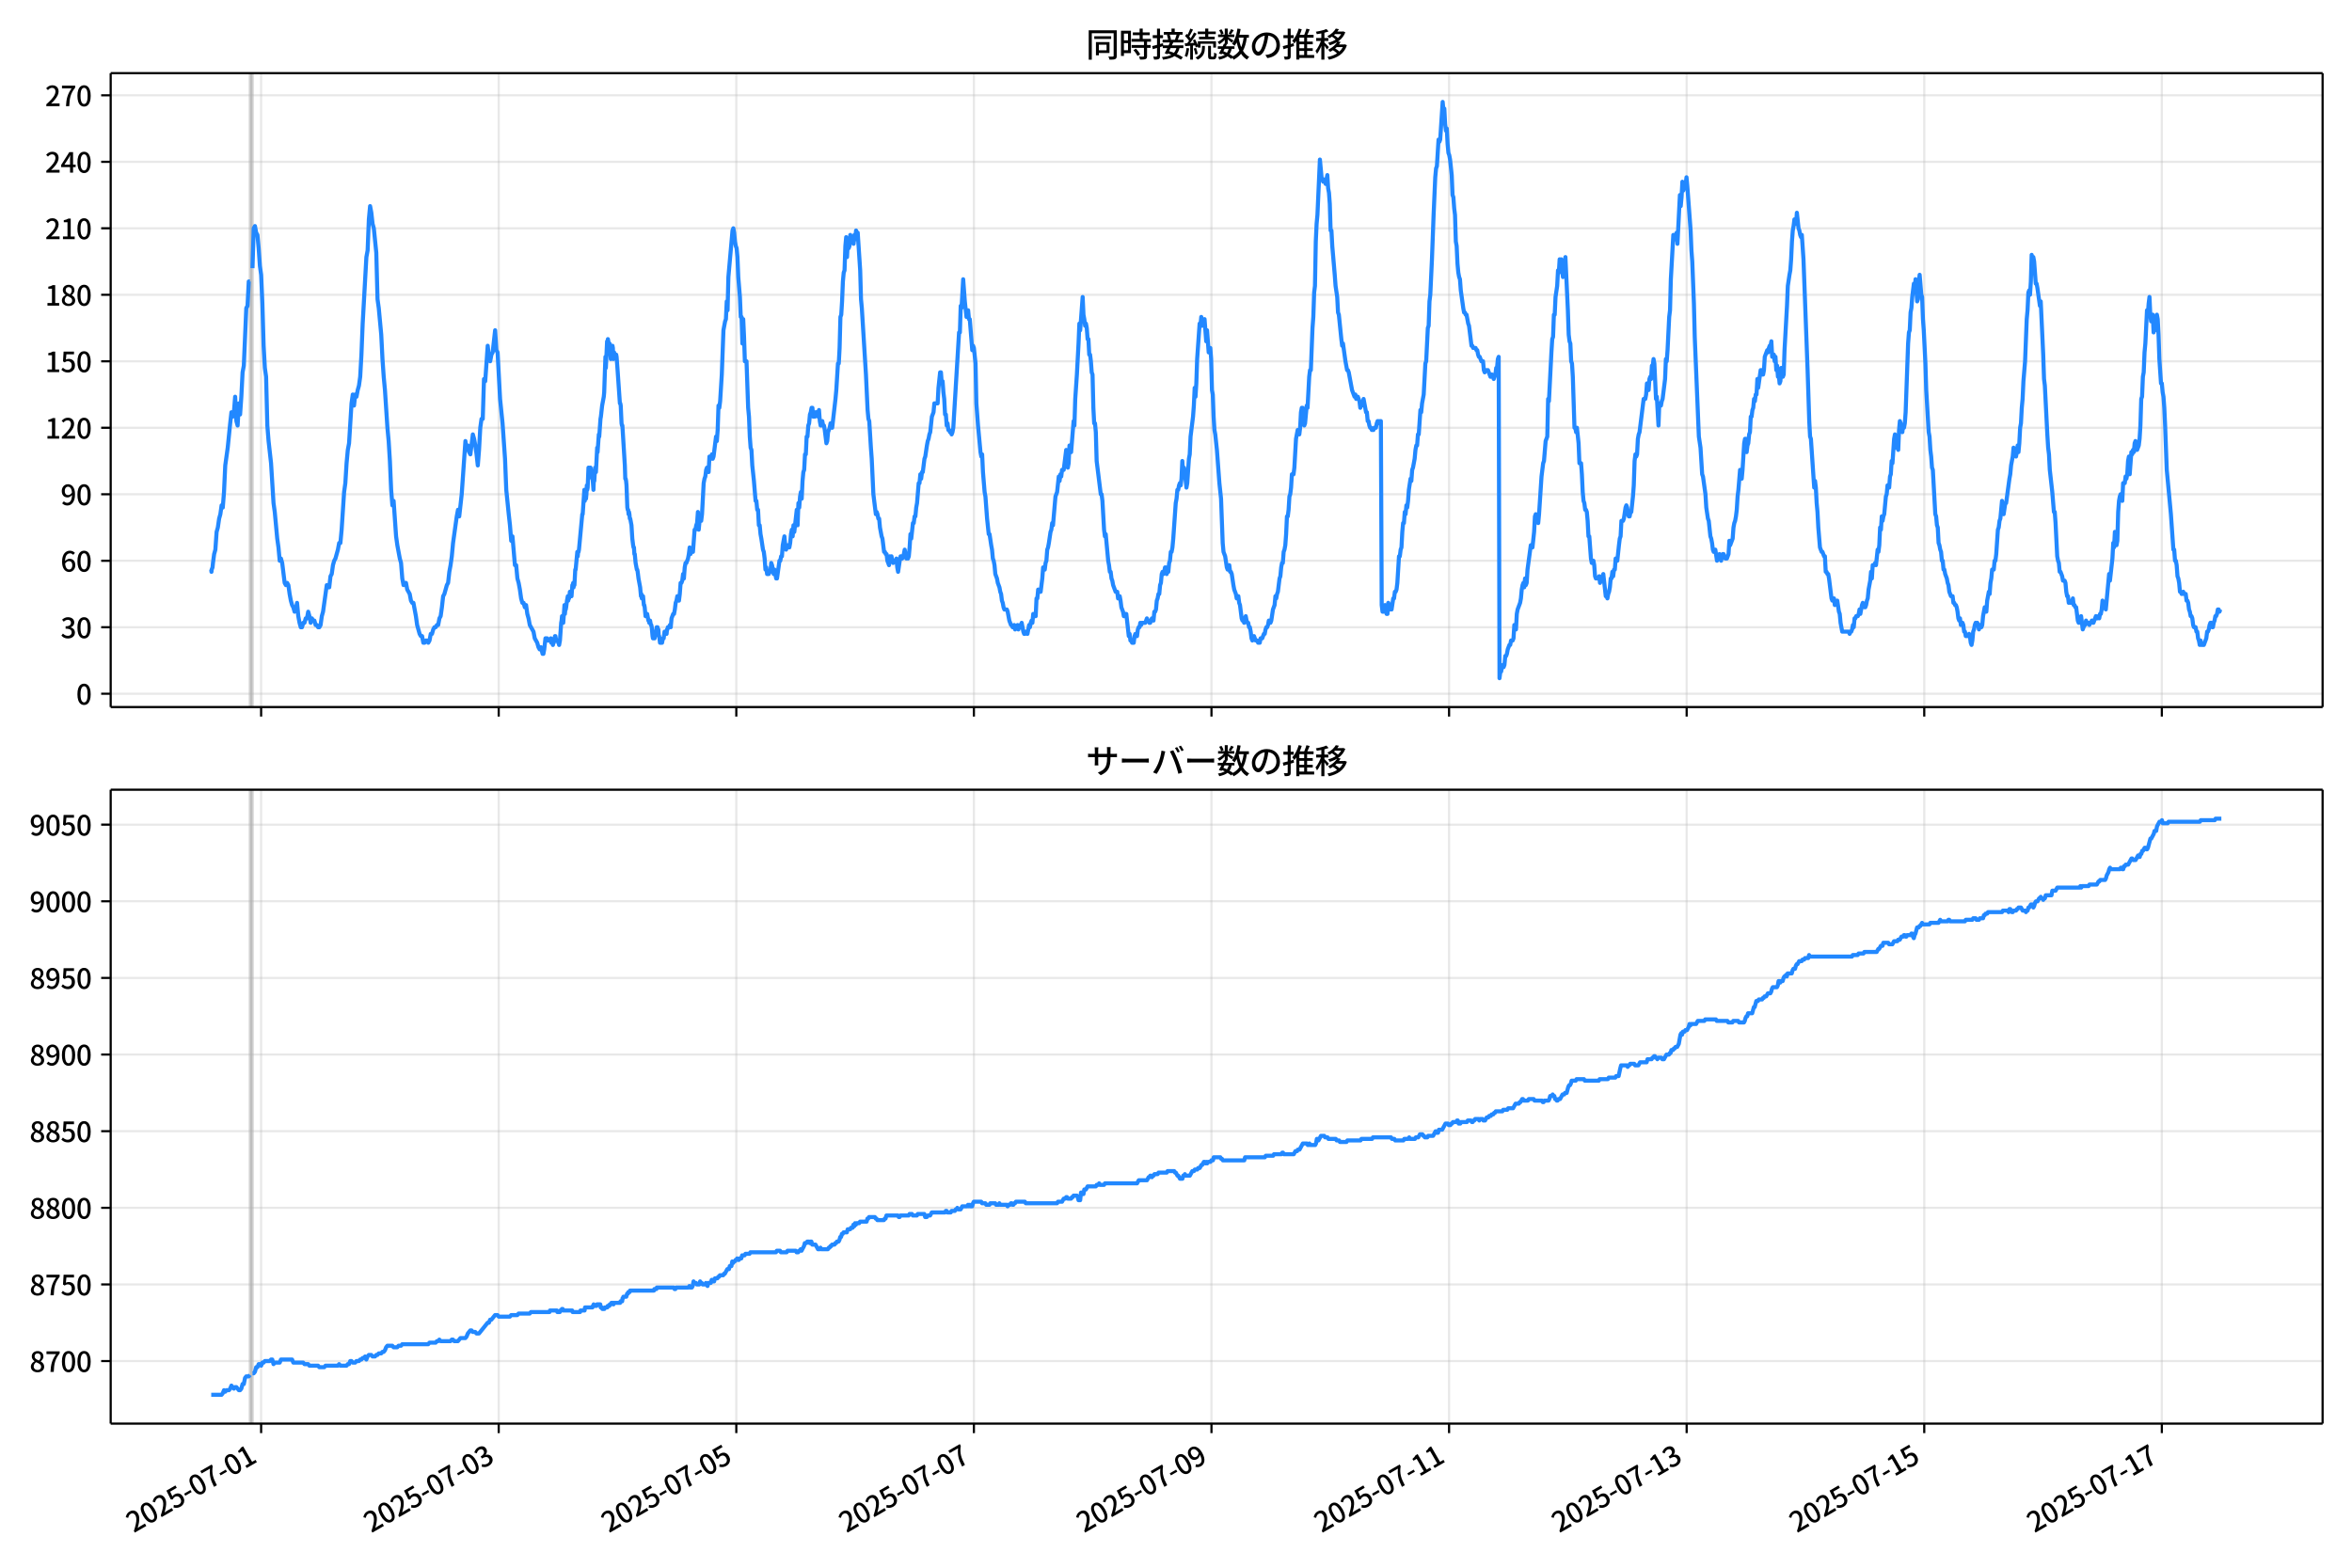 <!DOCTYPE svg  PUBLIC '-//W3C//DTD SVG 1.1//EN'  'http://www.w3.org/Graphics/SVG/1.1/DTD/svg11.dtd'>
<svg version="1.1" viewBox="0 0 864 576" xmlns="http://www.w3.org/2000/svg" xmlns:xlink="http://www.w3.org/1999/xlink">
 <defs>
  <style type="text/css">*{stroke-linejoin: round; stroke-linecap: butt}</style>
 </defs>
 <g id="aa">
  <g id="ab">
   <path d="m0 576h864v-576h-864z" fill="#fff"/>
  </g>
  <g id="ac">
   <g id="ad">
    <path d="m40.66 259.78h812.54v-232.9h-812.54z" fill="#fff"/>
   </g>
   <g id="ae">
    <path d="m91.832 259.78h.909v-232.9h-.909z" clip-path="url(#c)" fill="#808080" opacity=".3" stroke="#808080"/>
   </g>
   <g id="af">
    <g id="ag">
     <g id="ah">
      <path d="m95.923 259.78v-232.9" clip-path="url(#c)" fill="none" stroke="#b0b0b0" stroke-linecap="square" stroke-opacity=".3" stroke-width=".8"/>
     </g>
     <g id="ai">
      <defs>
       <path id="e" d="m0 0v3.5" stroke="#000" stroke-width=".8"/>
      </defs>
      <use x="95.923" y="259.778" stroke="#000000" stroke-width=".8" xlink:href="#e"/>
     </g>
    </g>
    <g id="aj">
     <g id="ak">
      <path d="m183.2 259.78v-232.9" clip-path="url(#c)" fill="none" stroke="#b0b0b0" stroke-linecap="square" stroke-opacity=".3" stroke-width=".8"/>
     </g>
     <g id="al">
      <use x="183.201" y="259.778" stroke="#000000" stroke-width=".8" xlink:href="#e"/>
     </g>
    </g>
    <g id="am">
     <g id="an">
      <path d="m270.48 259.78v-232.9" clip-path="url(#c)" fill="none" stroke="#b0b0b0" stroke-linecap="square" stroke-opacity=".3" stroke-width=".8"/>
     </g>
     <g id="ao">
      <use x="270.479" y="259.778" stroke="#000000" stroke-width=".8" xlink:href="#e"/>
     </g>
    </g>
    <g id="ap">
     <g id="aq">
      <path d="m357.76 259.78v-232.9" clip-path="url(#c)" fill="none" stroke="#b0b0b0" stroke-linecap="square" stroke-opacity=".3" stroke-width=".8"/>
     </g>
     <g id="ar">
      <use x="357.756" y="259.778" stroke="#000000" stroke-width=".8" xlink:href="#e"/>
     </g>
    </g>
    <g id="as">
     <g id="at">
      <path d="m445.03 259.78v-232.9" clip-path="url(#c)" fill="none" stroke="#b0b0b0" stroke-linecap="square" stroke-opacity=".3" stroke-width=".8"/>
     </g>
     <g id="au">
      <use x="445.034" y="259.778" stroke="#000000" stroke-width=".8" xlink:href="#e"/>
     </g>
    </g>
    <g id="av">
     <g id="aw">
      <path d="m532.31 259.78v-232.9" clip-path="url(#c)" fill="none" stroke="#b0b0b0" stroke-linecap="square" stroke-opacity=".3" stroke-width=".8"/>
     </g>
     <g id="ax">
      <use x="532.311" y="259.778" stroke="#000000" stroke-width=".8" xlink:href="#e"/>
     </g>
    </g>
    <g id="ay">
     <g id="az">
      <path d="m619.59 259.78v-232.9" clip-path="url(#c)" fill="none" stroke="#b0b0b0" stroke-linecap="square" stroke-opacity=".3" stroke-width=".8"/>
     </g>
     <g id="ba">
      <use x="619.589" y="259.778" stroke="#000000" stroke-width=".8" xlink:href="#e"/>
     </g>
    </g>
    <g id="bb">
     <g id="bc">
      <path d="m706.87 259.78v-232.9" clip-path="url(#c)" fill="none" stroke="#b0b0b0" stroke-linecap="square" stroke-opacity=".3" stroke-width=".8"/>
     </g>
     <g id="bd">
      <use x="706.866" y="259.778" stroke="#000000" stroke-width=".8" xlink:href="#e"/>
     </g>
    </g>
    <g id="be">
     <g id="bf">
      <path d="m794.14 259.78v-232.9" clip-path="url(#c)" fill="none" stroke="#b0b0b0" stroke-linecap="square" stroke-opacity=".3" stroke-width=".8"/>
     </g>
     <g id="bg">
      <use x="794.144" y="259.778" stroke="#000000" stroke-width=".8" xlink:href="#e"/>
     </g>
    </g>
   </g>
   <g id="bh">
    <g id="bi">
     <g id="bj">
      <path d="m40.66 254.89h812.54" clip-path="url(#c)" fill="none" stroke="#b0b0b0" stroke-linecap="square" stroke-opacity=".3" stroke-width=".8"/>
     </g>
     <g id="bk">
      <defs>
       <path id="f" d="m0 0h-3.5" stroke="#000" stroke-width=".8"/>
      </defs>
      <use x="40.66" y="254.892" stroke="#000000" stroke-width=".8" xlink:href="#f"/>
     </g>
     <g id="bl">
      <!-- 0 -->
      <g transform="translate(27.96 258.88) scale(.1 -.1)">
       <defs>
        <path id="a" transform="scale(.016)" d="m1830-90q-460 0-806 275-346 276-535 823-188 547-188 1366 0 820 188 1357 189 538 535 803 346 266 806 266 461 0 800-269 340-269 528-803 189-534 189-1354 0-819-189-1366-188-547-528-823-339-275-800-275zm0 589q237 0 422 185 186 186 288 599 103 413 103 1091 0 679-103 1082-102 403-288 582-185 180-422 180-236 0-422-180-186-179-292-582-105-403-105-1082 0-678 105-1091 106-413 292-599 186-185 422-185z"/>
       </defs>
       <use xlink:href="#a"/>
      </g>
     </g>
    </g>
    <g id="bm">
     <g id="bn">
      <path d="m40.66 230.46h812.54" clip-path="url(#c)" fill="none" stroke="#b0b0b0" stroke-linecap="square" stroke-opacity=".3" stroke-width=".8"/>
     </g>
     <g id="bo">
      <use x="40.66" y="230.462" stroke="#000000" stroke-width=".8" xlink:href="#f"/>
     </g>
     <g id="bp">
      <!-- 30 -->
      <g transform="translate(22.26 234.45) scale(.1 -.1)">
       <defs>
        <path id="m" transform="scale(.016)" d="m1715-90q-371 0-656 90t-503 240q-217 150-377 323l359 474q211-205 479-359 269-153 634-153 269 0 467 92 199 93 311 266t112 423q0 256-125 451t-429 300q-304 106-835 106v551q467 0 732 105 266 106 384 291 119 186 119 423 0 307-192 489-192 183-531 183-269 0-503-119-233-118-438-316l-384 460q282 256 614 413 333 157 737 157 422 0 748-144 327-144 512-413 186-269 186-659 0-403-221-685-221-281-592-422v-26q269-70 490-227t349-400 128-557q0-422-215-726-214-304-573-468-358-163-787-163z"/>
       </defs>
       <use xlink:href="#m"/>
       <use transform="translate(57)" xlink:href="#a"/>
      </g>
     </g>
    </g>
    <g id="bq">
     <g id="br">
      <path d="m40.66 206.03h812.54" clip-path="url(#c)" fill="none" stroke="#b0b0b0" stroke-linecap="square" stroke-opacity=".3" stroke-width=".8"/>
     </g>
     <g id="bs">
      <use x="40.66" y="206.032" stroke="#000000" stroke-width=".8" xlink:href="#f"/>
     </g>
     <g id="bt">
      <!-- 60 -->
      <g transform="translate(22.26 210.02) scale(.1 -.1)">
       <defs>
        <path id="w" transform="scale(.016)" d="m1971-90q-339 0-634 144-294 144-518 435-224 292-352 733-128 442-128 1044 0 678 147 1161 148 483 397 784 250 301 570 445t665 144q397 0 688-147 292-147 490-359l-403-448q-128 154-327 253-198 99-409 99-307 0-567-182-259-182-413-605-153-422-153-1145 0-608 115-1002t326-589q212-195 493-195 212 0 375 121 163 122 259 343t96 522q0 300-90 511-89 212-259 320-169 109-419 109-211 0-451-134t-458-461l-25 538q134 192 313 323t374 201q196 71 375 71 397 0 694-163 298-163 467-490 170-326 170-825 0-468-195-817-195-348-512-544-317-195-701-195z"/>
       </defs>
       <use xlink:href="#w"/>
       <use transform="translate(57)" xlink:href="#a"/>
      </g>
     </g>
    </g>
    <g id="bu">
     <g id="bv">
      <path d="m40.66 181.6h812.54" clip-path="url(#c)" fill="none" stroke="#b0b0b0" stroke-linecap="square" stroke-opacity=".3" stroke-width=".8"/>
     </g>
     <g id="bw">
      <use x="40.66" y="181.602" stroke="#000000" stroke-width=".8" xlink:href="#f"/>
     </g>
     <g id="bx">
      <!-- 90 -->
      <g transform="translate(22.26 185.59) scale(.1 -.1)">
       <defs>
        <path id="l" transform="scale(.016)" d="m1562-90q-410 0-708 150-297 151-502 356l403 461q141-160 346-256t422-96q224 0 425 102 202 103 352 333 151 230 237 614 87 384 87 941 0 589-115 970t-323 563-496 182q-205 0-372-118-166-118-262-336t-96-525q0-301 86-512 87-211 259-323 173-112 417-112 224 0 460 141 237 141 448 461l32-544q-134-180-313-314t-371-208-384-74q-391 0-689 166-297 167-467 496-169 330-169 823 0 467 195 816t515 541 698 192q339 0 636-138 298-137 519-419 221-281 349-710t128-1018q0-691-141-1187t-391-807q-249-310-563-461-313-150-652-150z"/>
       </defs>
       <use xlink:href="#l"/>
       <use transform="translate(57)" xlink:href="#a"/>
      </g>
     </g>
    </g>
    <g id="by">
     <g id="bz">
      <path d="m40.66 157.17h812.54" clip-path="url(#c)" fill="none" stroke="#b0b0b0" stroke-linecap="square" stroke-opacity=".3" stroke-width=".8"/>
     </g>
     <g id="ca">
      <use x="40.66" y="157.172" stroke="#000000" stroke-width=".8" xlink:href="#f"/>
     </g>
     <g id="cb">
      <!-- 120 -->
      <g transform="translate(16.56 161.16) scale(.1 -.1)">
       <defs>
        <path id="j" transform="scale(.016)" d="m544 0v608h1037v3277h-845v467q333 58 579 147 247 90 451 218h557v-4109h915v-608h-2694z"/>
        <path id="b" transform="scale(.016)" d="m282 0v429q697 621 1164 1136 468 515 701 956 234 442 234 826 0 256-87 451-86 196-262 301-176 106-445 106-275 0-506-151-230-150-422-368l-416 410q301 333 637 518 336 186 803 186 429 0 749-176t496-493 176-745q0-455-224-919t-615-935q-390-470-889-950 186 20 394 36t374 16h1184v-634h-3046z"/>
       </defs>
       <use xlink:href="#j"/>
       <use transform="translate(57)" xlink:href="#b"/>
       <use transform="translate(114)" xlink:href="#a"/>
      </g>
     </g>
    </g>
    <g id="cc">
     <g id="cd">
      <path d="m40.66 132.74h812.54" clip-path="url(#c)" fill="none" stroke="#b0b0b0" stroke-linecap="square" stroke-opacity=".3" stroke-width=".8"/>
     </g>
     <g id="ce">
      <use x="40.66" y="132.743" stroke="#000000" stroke-width=".8" xlink:href="#f"/>
     </g>
     <g id="cf">
      <!-- 150 -->
      <g transform="translate(16.56 136.73) scale(.1 -.1)">
       <defs>
        <path id="h" transform="scale(.016)" d="m1715-90q-365 0-653 90t-506 237q-217 147-383 307l352 480q134-134 294-246t361-183q202-70 452-70 262 0 473 118 212 119 333 346 122 227 122 541 0 460-247 716-246 256-649 256-224 0-384-64t-365-198l-365 237 141 2240h2387v-627h-1747l-109-1204q154 77 307 118 154 42 340 42 397 0 723-160t518-490q192-329 192-847 0-519-224-887t-586-560q-361-192-777-192z"/>
       </defs>
       <use xlink:href="#j"/>
       <use transform="translate(57)" xlink:href="#h"/>
       <use transform="translate(114)" xlink:href="#a"/>
      </g>
     </g>
    </g>
    <g id="cg">
     <g id="ch">
      <path d="m40.66 108.31h812.54" clip-path="url(#c)" fill="none" stroke="#b0b0b0" stroke-linecap="square" stroke-opacity=".3" stroke-width=".8"/>
     </g>
     <g id="ci">
      <use x="40.66" y="108.313" stroke="#000000" stroke-width=".8" xlink:href="#f"/>
     </g>
     <g id="cj">
      <!-- 180 -->
      <g transform="translate(16.56 112.3) scale(.1 -.1)">
       <defs>
        <path id="k" transform="scale(.016)" d="m1830-90q-441 0-787 163-345 164-547 448-202 285-202 650 0 314 122 557t314 419 403 291v32q-256 186-442 458-185 272-185 643 0 365 176 640t480 425q304 151 694 151 410 0 704-160t457-439q164-278 164-649 0-237-96-448t-234-381q-137-169-291-278v-32q218-115 397-285 179-169 288-406t109-557q0-346-189-628-189-281-532-448-342-166-803-166zm314 2708q205 198 310 419 106 221 106 464 0 211-83 384t-247 272q-163 99-393 99-288 0-480-183-192-182-192-502 0-256 134-429 135-172 359-294t486-230zm-294-2170q236 0 418 89 183 90 285 253 103 164 103 388 0 211-90 367-89 157-246 272-157 116-368 215t-454 195q-244-173-398-426-153-252-153-553 0-237 118-416 119-179 324-282 205-102 461-102z"/>
       </defs>
       <use xlink:href="#j"/>
       <use transform="translate(57)" xlink:href="#k"/>
       <use transform="translate(114)" xlink:href="#a"/>
      </g>
     </g>
    </g>
    <g id="ck">
     <g id="cl">
      <path d="m40.66 83.883h812.54" clip-path="url(#c)" fill="none" stroke="#b0b0b0" stroke-linecap="square" stroke-opacity=".3" stroke-width=".8"/>
     </g>
     <g id="cm">
      <use x="40.66" y="83.883" stroke="#000000" stroke-width=".8" xlink:href="#f"/>
     </g>
     <g id="cn">
      <!-- 210 -->
      <g transform="translate(16.56 87.868) scale(.1 -.1)">
       <use xlink:href="#b"/>
       <use transform="translate(57)" xlink:href="#j"/>
       <use transform="translate(114)" xlink:href="#a"/>
      </g>
     </g>
    </g>
    <g id="co">
     <g id="cp">
      <path d="m40.66 59.453h812.54" clip-path="url(#c)" fill="none" stroke="#b0b0b0" stroke-linecap="square" stroke-opacity=".3" stroke-width=".8"/>
     </g>
     <g id="cq">
      <use x="40.66" y="59.453" stroke="#000000" stroke-width=".8" xlink:href="#f"/>
     </g>
     <g id="cr">
      <!-- 240 -->
      <g transform="translate(16.56 63.438) scale(.1 -.1)">
       <defs>
        <path id="x" transform="scale(.016)" d="m2170 0v3072q0 192 12 457 13 266 20 458h-26q-90-179-183-365-92-185-195-364l-921-1415h2579v-576h-3328v493l1875 2957h858v-4717h-691z"/>
       </defs>
       <use xlink:href="#b"/>
       <use transform="translate(57)" xlink:href="#x"/>
       <use transform="translate(114)" xlink:href="#a"/>
      </g>
     </g>
    </g>
    <g id="cs">
     <g id="ct">
      <path d="m40.66 35.023h812.54" clip-path="url(#c)" fill="none" stroke="#b0b0b0" stroke-linecap="square" stroke-opacity=".3" stroke-width=".8"/>
     </g>
     <g id="cu">
      <use x="40.66" y="35.023" stroke="#000000" stroke-width=".8" xlink:href="#f"/>
     </g>
     <g id="cv">
      <!-- 270 -->
      <g transform="translate(16.56 39.008) scale(.1 -.1)">
       <defs>
        <path id="i" transform="scale(.016)" d="m1235 0q32 646 109 1187t224 1024 384 941 576 938h-2208v627h3027v-455q-409-512-665-989-256-476-397-969t-205-1053-90-1251h-755z"/>
       </defs>
       <use xlink:href="#b"/>
       <use transform="translate(57)" xlink:href="#i"/>
       <use transform="translate(114)" xlink:href="#a"/>
      </g>
     </g>
    </g>
   </g>
   <g id="cw">
    <path d="m77.594 209.29.086.814.076-.814.315-.814.161-1.629.429-3.257.454-1.629.456-6.515.454-1.629.471-3.257.453-1.629.456-3.257.428.814.455-5.7.455-9.772.909-6.515.909-8.958.455-4.072.455 1.629.455-1.629.455-5.7.455 8.958.455 1.629.455-8.143.455 4.072.455-6.515.455-8.958.455-2.443.909-21.173.455-.814.455-8.958h.455m.909-4.886.455-14.658.455-.814.455 2.443.455.814.455 4.886.455 6.515.455 3.257.455 10.586.455 15.472.455 8.143.455 3.257.455 17.915.455 5.7.909 8.143.909 14.658.455 3.257.909 9.772.455 3.257.455 4.886.455-.814.455 1.629.909 7.329.455.814.455-.814.455.814.455 3.257.455 2.443.455 1.629.455.814.455 1.629.455-.814.455-2.443.455 4.886.455 2.443.455 1.629h.455l.455-1.629h.455l.455-1.629h.455l.455-2.443.455 1.629.455 2.443.455-1.629.455.814h.455l.455 1.629h.455l.455.814h.455l.455-.814.455-3.257.455-1.629 1.364-9.772.455.814h.455l.455-4.072.455-.814.455-3.257.455-1.629.455-.814.909-3.257.455-2.443h.455l.455-4.886.909-13.844.455-3.257.455-7.329.455-4.886.455-2.443.909-14.658.455-3.257.455 4.072.455-4.072.455.814.455-2.443.455-1.629.455-3.257.455-8.143.455-11.401 1.364-24.43.455-2.443.455-11.401.455-4.886.455 2.443.455 4.072.455 1.629.909 8.958.455 17.101.455 3.257.909 9.772.455 8.958.455 6.515.455 4.886.909 13.844.455 4.886.455 7.329.455 10.586.455 5.7.455-1.629.909 13.029.455 3.257.909 4.886.455 1.629.455 5.7.455 2.443.455-.814h.455l.455 2.443.909 1.629.455 2.443.455.814h.455l.909 4.886.455 3.257.909 3.257.455.814h.455l.455 2.443h.455l.455-.814h.455l.455.814.455-.814.455-2.443h.455l.455-1.629.455-.814h.455l.455-.814h.455l.455-2.443.455-.814.455-3.257.455-4.072.455-.814.909-3.257.455-.814.455-4.072.455-2.443.455-3.257.455-4.886 1.364-9.772.455-2.443.455 2.443.909-8.143 1.364-19.544.455 3.257.455-1.629.455 2.443.455.814.909-7.329.455 1.629.455 2.443.455 3.257.455 4.072.455-5.7.455-8.143.455-3.257h.455l.455-14.658.455.814.909-13.029.455 4.072.455 1.629.455-2.443.455-.814.909-8.143.455 7.329.455.814.909 17.101.909 8.958.909 13.029.455 11.401.909 8.958.455 4.072.455 5.7.455-1.629.909 10.586h.455l.455 4.886.455 1.629.455 2.443.455 3.257.455 1.629h.455l.455 1.629.455-.814.455 3.257.455 1.629.455 2.443 1.364 2.443.455 2.443.909 1.629.455 1.629.455.814.455-.814.606 2.443h.303l.303-1.629.455-4.072h.303l.152.814.152-.814.152.814h1.061l.152-.814.152 1.629h.152l.152-.814.303 1.629.152-.814h.152l.152-1.629.152.814.152-1.629h.152l.303 1.629h.606l.152.814h.152l.152.814.303-1.629.455-6.515.152-.814.152-1.629h.303l.152 2.443.455-6.515.152 3.257.152-1.629h.152l.152-.814.303-2.443.303-1.629.152 1.629.152-.814h.152l.152-.814.152-1.629h.303l.152 1.629h.152l.303-4.072h.152l.152-.814.152 1.629.152-1.629.152.814.303-5.7h.152l.606-6.515.152 1.629.152-1.629h.152l.152-.814 1.212-13.029h.152l.606-8.958.152 4.072.152-2.443h.152l.152 1.629.152-1.629.152-3.257.152 1.629.152-.814.303-7.329h.152l.303 1.629.152-1.629h.152l.152.814.152 2.443h.152l.152.814h.152l.303 4.072.152-4.072.152.814.303-4.886.303 1.629.455-8.958.152 1.629.455-6.515.152.814.455-6.515.152-.814.455-4.072.606-3.257.152-1.629.303-8.958.152-4.072.152 4.072.455-9.772.152.814.152-1.629.455 2.443.152-.814.455 5.7.152-4.886.303 2.443.152-2.443.152.814.152 4.072.303-2.443.152.814h.606l.152.814.303 4.072.909 13.029h.152l.152.814.303 6.515.152.814h.152l.909 14.658.152 4.886h.152l.152.814.152 1.629.303 8.143.152.814h.152l.152 1.629.152-.814.152.814.152 1.629h.152l.455 2.443.303 4.886.303 2.443.152.814h.152l.152 2.443h.152l.303 3.257.455 2.443h.152l.152.814.303 2.443.606 3.257.303 3.257.152-.814.152 1.629.152-.814h.303l.303 3.257h.152l.152.814.303 3.257h.303l.152-.814h.152l.455 2.443h.152l.152.814.152-.814h.152l.303 1.629h.152l.152.814.303 3.257.152.814h.303l.152-.814.152.814.303-2.443h.152l.303-1.629.152.814.152-.814.152.814h.152l.152 2.443h.152l.303 2.443h.758l.303-1.629h.303l.303-2.443h.303l.152.814h.303l.152-1.629h.152l.152-.814h.455l.303-.814.303.814.303-3.257.606-1.629h.303l.303-1.629.303-2.443.303-.814.303-1.629.606 1.629.303-2.443.303-4.072h.303l.303-.814.303-2.443.303 1.629.303-4.072.303-1.629h.303l.606-1.629.303-1.629.303-2.443.303 2.443.303-1.629.303.814h.303l.606-8.143h.303l.303-1.629.303-.814.303-4.072.303 6.515.303-3.257h.606l.303-2.443.606-11.401.303-1.629.303-.814.303-2.443.303-.814.606 1.629.303-5.7.303.814h.303l.303-1.629.303 1.629.303-.814.909-7.329.303 1.629.303-4.072.303-8.958.303.814.303-2.443.606-9.772.606-16.287.606-3.257.303-.814.303-6.515.303 3.257.303-12.215 1.515-17.101.303-.814.303 1.629.303 3.257.303 1.629.303.814.303 3.257.303 7.329.606 7.329.303 7.329h.303l.303 9.772.303-8.958.303 6.515.303 8.958h.606l.606 17.101.303 3.257.303 7.329.303 4.072.303.814.303 5.7.606 5.7.606 7.329h.303l.303 3.257h.303l.303 5.7h.303l.303 3.257.303 1.629.606 4.072.303.814.303 2.443.303 4.072.303-.814.303 2.443h.606l.303-.814h.303l.303-3.257.303.814.606 3.257.303-1.629.606 3.257h.303l.909-6.515h.303l.303-1.629h.303l.303-4.072.606-3.257.303 3.257.303 1.629.606-1.629h.303l.303.814.303-1.629.303-3.257.303-1.629.303 2.443.303-4.072.303 2.443.909-8.143.303 5.7.303-8.143.303 1.629.303-4.072.303-1.629.303 2.443.303-6.515.303-3.257.303-.814.303-5.7h.303l.303-6.515h.303l.303-4.072.303-.814.303-3.257.303-.814.303-1.629h.303l.303 3.257.303-1.629.303 1.629.303-1.629h.606l.303 1.629.303-2.443.303 4.072.303 1.629h.303l.303-1.629.303 1.629h.303l.303 1.629.606 4.886.303-.814.303-3.257.606-1.629.303-1.629.606 1.629 1.212-10.586.303-3.257.606-9.772h.303l.303-5.7.303-11.401.303-.814.303-4.886.303-7.329.303-3.257.303-.814.303-8.958.303-3.257.303 7.329.303-5.7.303 2.443.303-.814.303-4.072.303 2.443.606-1.629.303 2.443.303-3.257.303 1.629.303-3.257.303.814h.303l.909 13.844.303 10.586.303 3.257 1.515 24.43.606 13.029.303 3.257.303.814.606 9.772.303 4.072.606 13.029.909 7.329.303-.814.303.814.303 1.629h.303l.303 3.257.606 3.257.303.814.606 4.886h.303l.303.814h.303l.303 2.443.606 1.629.303-3.257.303.814.303-.814.303 1.629.303.814.303-.814h.606l.303-.814.303 3.257.303 1.629.606-4.072.303-1.629h.303l.303.814.606-1.629.303-1.629.606 3.257.303-1.629.303 1.629.303-.814.303-3.257.303-4.886.303 1.629.606-5.7h.303l.303-2.443h.303l.303-3.257.303-1.629.606-7.329h.303l.303-3.257.303 1.629.303-2.443h.303l.606-4.886.303-.814.606-4.072.303-1.629.303-.814.303-1.629.303-.814.606-5.7.606-1.629.303-3.257h1.212l.303-5.7.606-5.7h.303l.303 4.072.303-.814.303 4.072.303 2.443.303 5.7h.303l.303 4.072.303-.814.303 2.443h.303l.303.814h.303l.303.814.303-.814.303-1.629 2.121-35.016h.303l.303-9.772.303.814.606-10.586.606 8.143.606 5.7.303-.814.303-1.629.303 3.257h.303l.909 11.401.303-1.629.303.814.606 5.7.303 14.658.606 8.143.909 9.772.303 1.629.303-.814.303 6.515.606 7.329.303 1.629.606 8.143.606 5.7h.303l.606 4.072.303 1.629.303 3.257.303.814.303 1.629.303 3.257.606 1.629.303 1.629.606 1.629.303 1.629.303.814.303 2.443.303.814.303 1.629.303.814h.909l.303.814.606 3.257.606 1.629h.303l.303.814h.303l.303-.814.303 1.629.303-.814h.303l.303-.814.303 1.629.606-1.629.303.814.303-1.629.606 3.257.303.814h.303l.303-.814h.303l.303.814.606-3.257.303.814.303-1.629.303-.814.303.814.303-3.257.303.814h.606l.303-6.515h.303l.303-3.257.303.814h.606l.606-4.886.303-4.072h.303l.303.814.303-2.443.303-.814.303-4.072.303-.814.303-1.629.606-4.072.303-.814.303-2.443.303.814.909-10.586.606-1.629.606-5.7.303 1.629.303-2.443.303.814.303-2.443h.606l.909-7.329.303 2.443.303 4.072.303-1.629.303-6.515.303 2.443h.303l.909-11.401.303 1.629.303-9.772.606-8.958.606-11.401.303-7.329.303 2.443.909-12.215.303 6.515.303 1.629.303 2.443.303-.814.303 1.629.303 4.072h.303l.303 5.7h.303l.303 2.443.303 4.072.303.814.303 12.215.303 5.7h.303l.303 3.257.303 10.586 1.515 12.215h.303l.303 2.443.606 10.586.303 2.443.303-.814.909 9.772.303 1.629.303 2.443h.303l.303 2.443.303.814.303 1.629.909 2.443h.606l.303 2.443.303-.814h.303l.303 1.629.303 2.443.606 1.629.303 1.629h.303l.303-.814h.303l.909 8.143.303-.814.303 2.443h.303l.303.814h.606l.303-2.443.303-.814.303.814h.303l.303-2.443.303-.814h.303l.303-1.629.303.814.303-.814h1.212l.606-1.629.303.814h.303l.303.814h.303l.606-1.629h.303l.303.814.303-3.257h.303l.303-.814.303-3.257.303-.814.303-1.629h.303l.303-3.257.303-.814.303-3.257.303-.814.303.814.303-.814.303-1.629h.303l.303 2.443.303-1.629.303.814.303-3.257.303-.814.303-3.257h.303l.303-1.629.303-3.257.909-13.029.303-1.629.303-3.257h.303l.303-1.629.303-.814.303.814.303-2.443.303-6.515.303 4.886.303-2.443.303 1.629.606 5.7.303-1.629.606-8.958.303-1.629.303-6.515.909-7.329.303-4.072.303-6.515.303 3.257.303-4.886.303-8.958.909-13.029.303.814.303-3.257.303 3.257.303-2.443.303.814.303-.814.606 8.143.303-4.072.606 8.143.303-1.629h.303l.303 4.072.303 11.401.303 1.629.303 8.143.303 4.886.303 1.629.606 5.7.606 8.143.303 4.072.606 5.7.606 16.287.303 3.257.606 1.629.606 4.072.303.814h.303l.303-1.629.303 2.443h.303l.303.814.606 4.072.303 1.629.606 1.629.303 1.629h.303l.303-.814.303 2.443.303.814.606 4.886.303.814.303-.814.303 1.629.303-1.629.303-.814.303 1.629.303.814h.303l.303 1.629h.303l.303 1.629.303 2.443.303.814.606-1.629.606 1.629h.606l.303.814h.606l.303-1.629h.606l.606-1.629h.303l.303-1.629.303-.814h.303l.303-.814.303-1.629h.303l.303.814.303-.814.606-4.072.606-1.629.303-3.257.303.814.303-1.629.303-.814.606-4.886.303-.814.303-3.257.303-1.629h.303l.303-4.072.303-.814.303-1.629.303-4.072.303-6.515h.303l.303-2.443.303-4.886.303-.814.303-2.443.303-4.886h.606l.303-2.443.606-10.586.606-3.257h.303l.303 1.629.303-2.443.303-5.7.303-1.629h.303l.303 4.072.303 2.443.303-.814.606-6.515.303.814.606-11.401.303-2.443h.303l.606-15.472.303-4.072.303-8.958.303-2.443.303-16.287.303-6.515.303-3.257.909-20.358.606 6.515.606 1.629.303-.814h.303l.303 1.629.606-3.257.303 4.886.303 1.629.303 4.072.303 9.772h.303l.303 5.7.909 10.586.303 4.072.606 4.072.303 5.7.303.814.909 8.958.303 2.443.303-.814.909 6.515.606 3.257h.303l.303.814 1.212 6.515.909 2.443.303-.814.303 1.629.303-.814h.303l.606 1.629.303 2.443.303-1.629.303.814.303-.814.303-1.629.909 4.886h.303l.303 3.257h.303l.303 1.629.303.814h.303l.303.814h.606l.303-.814h.606l.303-1.629.303-.814h.303l.303.814.303-.814h.303l.303 67.589.303 2.443h.303l.303-1.629.303-.814.303 2.443.303.814h.303l.303-4.072.303.814.303 1.629.303-.814.303.814.606-4.072h.303l.303-2.443h.303l.303-.814.303-2.443.606-9.772h.303l.303-2.443.303-.814.303-5.7.303-3.257h.303l.303-4.072.303.814.303-3.257.303.814.303-2.443.303-4.072.606-4.072.303.814.303-4.072.303-.814.606-3.257.303-3.257.303-1.629h.303l.303-4.072h.303l.606-8.958.303.814.303-3.257.606-3.257.606-11.401.303-.814.606-12.215.303-.814.303-8.958.303-2.443.606-13.029.606-16.287.606-13.844.303-3.257.303-.814.606-9.772.303.814.303-.814.909-13.844.303 3.257.303-.814.303 5.7.303 2.443.303-.814.303 5.7.303 3.257.303.814.303 1.629.606 5.7.303 7.329.303.814.303 4.072.303 2.443.303 9.772.303 1.629.303 6.515.303 3.257.303 1.629.303.814.303 4.072.909 6.515.303 1.629h.303l.303.814h.303l.606 3.257.303.814.909 7.329h.303l.303.814h.909l.303.814h.303l.303 1.629.303.814h.303l.606 1.629h.606l.303 3.257.303.814.303-.814h.909l.909 2.443.303-.814h.303l.606 1.629.606-1.629.303-2.443h.303l.303-3.257.303-.814.303 118.08.303-2.443h.303l.303-1.629.303-.814.303.814.303-.814.303-3.257h.303l.303-.814.303-1.629.606-1.629h.303l.303-1.629h.606l.303-.814.303-4.886h.303l.303 1.629.303-5.7.303-1.629.909-2.443.303-1.629.303-3.257.303-1.629.303-.814.303 1.629.303-3.257.303 2.443.303-.814.303-4.886 1.212-8.958h.303l.303.814.606-5.7.303-5.7.303-.814.303 2.443.303-.814.303 1.629.303-3.257.909-13.844.606-4.886.303-.814.606-7.329.606-1.629.303-13.844.303.814.909-17.915.303-4.886.303-.814.303-8.143h.303l.303-6.515.606-4.072.303-5.7.303.814.303-4.886.303.814.303-.814.303 4.072.303 2.443.303-4.072h.303l.303-3.257.909 19.544.303 8.958.303 2.443.303.814.303 6.515.303.814.303 4.886.606 18.73h.303l.303 1.629.303-1.629.606 5.7.303 7.329h.606l.303 4.072.303 6.515.303 3.257.303.814.303 2.443h.303l.303.814.303 3.257.303 5.7h.303l.606 8.143.303 1.629h.303l.303-.814.303 1.629.303 4.072.303.814h.909l.303-.814.303 2.443.303-.814h.303l.303-1.629.303-.814.909 8.143h.303l.303.814.303-1.629.303-.814.303-1.629.303-3.257h.303l.303-2.443.303 1.629.303-2.443h.303l.303-4.072.303.814h.303l.606-5.7.303-2.443.303-.814.303-5.7h.606l.303-.814.606-4.072.303-.814.303.814.303 2.443.303.814h.303l.303-1.629h.303l.606-5.7.303-4.072.303-8.958.303-2.443.303.814.303-.814.303-5.7.303-1.629.303-.814 1.515-12.215h.606l.303-1.629.303-4.072.303 1.629.303.814.303-4.072.303-.814.303.814.303-4.886h.303l.303-2.443.303 1.629.606 13.029.303-.814.606 10.586.303-8.143.303.814h.303l.303-1.629.303-.814.909-7.329.303-7.329.303.814.303-4.072.606-12.215.303-2.443.303-11.401.909-16.287h.303l.303 1.629.303-.814.303-1.629.303 4.072.909-17.915.303 4.072.303-3.257.303-5.7.303 3.257.909-2.443.303-2.443.303 3.257 1.212 16.287.303 7.329.303 4.072.606 15.472.303 12.215 1.515 36.645.606 4.072.606 9.772.303.814.909 6.515.303 4.886.606 4.072.303.814.606 5.7.303.814.303 1.629.303 2.443.303.814h.303l.303-.814.606 4.072.909-2.443.303 1.629.303.814.303-1.629.303-.814h.303l.606 1.629h.606l.606-1.629.303-4.886.303 1.629.909-2.443.303-4.072.303-1.629.303-.814.303-1.629.303-2.443.303-4.886.303-2.443.606-7.329.303 2.443.303.814.303-3.257.606-9.772.303-1.629h.303l.303 4.886.303-2.443.303-.814.303-3.257.303-.814.303-5.7h.303l.303-2.443.303-.814.303-3.257.303.814.303-2.443h.303l.303-5.7.303 3.257.909-6.515h.303l.303 1.629h.303l.303-1.629.303-4.886.909-2.443.303.814.303-1.629.303-.814h.303l.303-1.629.303 5.7.303-.814h.303l.303 2.443.303-1.629.303 4.886.303-1.629.303 4.072.303-.814.303 3.257.303-.814.303-4.886.303 3.257h.303l.303-.814.303-8.958.909-16.287.303-7.329.606-4.072.303-1.629.303-4.072.303-6.515.303-4.072.303-1.629.303-2.443h.303l.303 1.629.303-4.072.606 5.7.303.814.303 1.629.303.814.303-.814.606 8.958 1.515 40.716.606 18.73.303 5.7.303.814 1.212 17.915.303-2.443.303 2.443.303 5.7.303 3.257.303 5.7.606 7.329.606 1.629h.303l.606 1.629h.303l.303 5.7h.303l.303.814h.303l.303 1.629.909 7.329.303.814.303-.814h.303l.303 2.443.303-.814h.303l.303-.814.606 4.072.303.814.303 3.257.606 3.257h2.424l.303.814.303-.814h.303l.303-.814.303-1.629.303.814.303-3.257h.303l.303-.814h.606l.303-.814.303-1.629.303 1.629.606-3.257.303-.814.606 1.629h.303l.303-.814.303-1.629.303-.814.303-3.257.606-3.257.303-3.257.303 2.443.303-4.886h.606l.303-.814.303.814.606-5.7.303.814.303-2.443.303-6.515.303.814.303-4.886.303 1.629.303-1.629.303-.814.606-6.515.303-.814.303-3.257.303.814h.303l.303-4.072.303-.814.303-4.886.303.814.606-8.958.303-1.629.303 4.886.303-1.629.303.814.303 1.629.303-7.329.303-3.257.303.814.303 2.443.303.814.303-2.443.303.814.303-1.629.303-4.072.909-25.244.303-4.072.303-.814.303-6.515.303-1.629.303-4.072.606-4.886.303 3.257.303-4.886.606 8.143.303-.814.303-6.515.303-2.443.606 7.329.303.814.303 8.143.303 4.072.606 12.215.303 9.772.909 15.472.303 1.629.303 4.886.303 2.443.303 4.072.303.814.909 16.287.303.814.303 3.257.303.814.303 5.7.303.814.303 1.629.303.814.303 3.257h.303l.303 3.257h.303l.303 1.629.606 1.629.303 1.629.303.814.303 2.443.606 1.629h.606l.303 2.443h.303l.303.814h.303l.303.814.303 1.629.303 2.443.303.814.303-.814.303 2.443.303-.814h.303l.303.814.303 2.443h.303l.303 1.629h.909l.303-.814.303.814.303 2.443.303.814.303-1.629.303-3.257.303-.814.303-1.629.303-.814.303.814.303-.814.303.814.303 1.629.303-1.629h.303l.303.814.303-.814.303-3.257.606-3.257.303 1.629h.303l.303-4.072.606-3.257.303.814.303-4.072.303-1.629.303-3.257h.606l.303-3.257h.303l.303-2.443.606-8.958.303-.814.303-2.443.303-.814.606-6.515.303 3.257.303 1.629.606-4.072h.303l1.212-8.958.303-1.629.303-3.257.606-3.257.303-3.257.303.814.303 1.629.303.814.303-1.629.303-2.443.303 2.443.303-3.257.303-5.7.303-1.629.303-5.7.303-3.257.303-6.515.606-7.329.606-15.472.303-3.257.303-6.515.303-.814.303 1.629.303-4.886.303-9.772.303 2.443.303-1.629.303 1.629.606 8.143h.303l.303 1.629.909 6.515.303-1.629.909 19.544.303 8.958.303 2.443.909 17.915.303 4.886.303 2.443.303 5.7.909 8.143.606 7.329h.303l.303 4.072.606 12.215.303 1.629.303.814.303 3.257h.303l.606 1.629.303 1.629h.606l.303.814.303 3.257.303 1.629h.303l.303 2.443.303-.814.303.814h.606l.303-1.629.303 2.443h.303l.303.814h.303l.606 4.886.303.814h.303l.303-1.629.303-.814.606 4.886.606-1.629h.303l.303-1.629.303.814h.606l.303.814.303-.814h.303l.303-.814.303.814h.303l.909-2.443.303.814h.303l.303-.814.303.814.303-1.629h.303l.303-1.629.303-3.257 1.212 3.257 1.212-13.029.303 2.443.909-8.143.303-5.7.303 1.629.303-5.7.303 1.629.303 3.257.303-1.629.303-10.586.303-4.072.303-1.629.303-.814h.303l.303 2.443.303-6.515h.606l.303-2.443.303.814.303-1.629.303-4.886.303-1.629.303 6.515.606-8.143.303.814.303-1.629.303.814.303-3.257.303-.814.303 3.257h.303l.606-1.629.303-2.443.303-4.886.303-9.772.303-.814.303-7.329.303-1.629.303-7.329.303-3.257.606-12.215.303 1.629.303-4.072.303-2.443.303 6.515.303 2.443h.303l.303-2.443.303 6.515.303-1.629.303.814.606-5.7.303 1.629.303 5.7.303 8.958.606 8.958h.303l.303 3.257.303 1.629.303 4.072.303 6.515.606 16.287 1.515 16.287.909 13.029h.303l.303 4.072h.303l.303 1.629.303 4.072.303.814.303 1.629.303 3.257h.303l.303.814h.303l.303-.814.303.814h.606l.303 2.443h.303l.303.814.303 2.443.303.814.303 1.629h.303l.303.814.303 2.443.303.814h.606l.303 1.629h.303l.303 2.443.303.814.303 1.629.303-1.629.303 1.629h.909l.909-2.443.303-2.443h.303l.303-.814.303-1.629.303-.814h.303l.303 1.629h.303l.303-1.629.303-.814.303-1.629h.303l.303-.814.303-1.629h.303l.303.814.303-.814v0" clip-path="url(#c)" fill="none" stroke="#28f" stroke-linecap="square" stroke-width="1.5"/>
   </g>
   <g id="cx">
    <path d="m40.66 259.78v-232.9" fill="none" stroke="#000" stroke-linecap="square" stroke-width=".8"/>
   </g>
   <g id="cy">
    <path d="m853.2 259.78v-232.9" fill="none" stroke="#000" stroke-linecap="square" stroke-width=".8"/>
   </g>
   <g id="cz">
    <path d="m40.66 259.78h812.54" fill="none" stroke="#000" stroke-linecap="square" stroke-width=".8"/>
   </g>
   <g id="da">
    <path d="m40.66 26.88h812.54" fill="none" stroke="#000" stroke-linecap="square" stroke-width=".8"/>
   </g>
   <g id="db">
    <!-- 同時接続数の推移 -->
    <g transform="translate(398.93 20.88) scale(.12 -.12)">
     <defs>
      <path id="v" transform="scale(.016)" d="m1587 3936h3232v-518h-3232v518zm320-1114h557v-2534h-557v2534zm301 0h2291v-2086h-2291v512h1734v1069h-1734v505zm-1683 2260h5113v-570h-4524v-5056h-589v5626zm4768 0h595v-4896q0-250-67-397t-227-218q-160-77-426-96t-675-19q-13 83-45 192t-77 218q-45 108-89 185 281-13 527-13 247 0 330 0 83 7 118 42 36 35 36 112v4890z"/>
      <path id="t" transform="scale(.016)" d="m2714 4672h3238v-525h-3238v525zm-244-1235h3712v-538h-3712v538zm20-1184h3635v-531h-3635v531zm1523 3155h595v-2310h-595v2310zm832-2451h589v-2823q0-230-61-364-61-135-227-199-167-70-423-86t-633-16q-20 121-78 285-57 163-121 284 275-6 509-9t310-3q77 6 106 28 29 23 29 93v2810zm-2023-1677 487 282q153-160 313-352t294-381q135-189 206-343l-519-313q-64 153-189 348-124 196-278 394-154 199-314 365zm-2086 3718h1619v-4281h-1619v544h1056v3187h-1056v550zm32-1843h1293v-537h-1293v537zm-320 1843h563v-4832h-563v4832z"/>
      <path id="u" transform="scale(.016)" d="m3866 5408h614v-870h-614v870zm-1479-653h3597v-518h-3597v518zm-230-1485h4e3v-518h-4e3v518zm825 922 519 102q64-160 121-342 58-182 96-352 39-170 45-304l-544-128q-6 134-42 313-35 180-83 365-48 186-112 346zm1856 109 589-71q-96-275-202-557-105-281-195-486l-518 77q58 147 122 329 64 183 118 372t86 336zm-2643-2106h3943v-518h-3943v518zm1408 685 602-115q-167-371-362-784t-390-797-362-685l-525 179q160 288 346 666t368 784 323 752zm-659-2157 358 403q352-102 733-240 381-137 752-304 371-166 697-336 327-169 558-329l-384-461q-218 160-532 336-313 176-685 345-371 170-755 323-384 154-742 263zm1894 1114 583-71q-122-550-353-944-230-393-604-662t-922-435q-547-167-1296-269-25 128-93 269-67 141-137 230 678 64 1168 192t819 349q330 221 531 550 202 330 304 791zm-4684 217q396 90 953 240 557 151 1120 311l77-544q-525-154-1053-311-528-156-963-284l-134 588zm121 2093h1965v-563h-1965v563zm819 1248h576v-5229q0-236-51-374t-192-208q-141-77-355-99-214-23-541-16-13 115-64 288t-109 294q205-6 381-6t234 0q64 0 92 28 29 29 29 93v5229z"/>
      <path id="s" transform="scale(.016)" d="m4058 5408h595v-1798h-595v1798zm-1415-563h3443v-499h-3443v499zm231-992h3008v-499h-3008v499zm-224-877h3475v-1203h-531v729h-2432v-729h-512v1203zm1964-877h551v-1881q0-122 22-157 23-35 106-35 25 0 92 0 68 0 135 0t99 0q51 0 83 54t45 224 19 515q90-70 234-131t259-93q-19-429-83-662-64-234-183-326-118-93-316-93-39 0-103 0t-134 0-138 0q-67 0-99 0-237 0-365 64t-176 218q-48 153-48 422v1881zm-1164-6h550v-455q0-243-48-528-48-284-186-579-137-294-409-572-272-279-727-503-70 90-192 208-121 118-230 195 416 205 665 438 250 234 371 474 122 240 164 467 42 228 42 413v442zm-2240 3309 524-192q-121-244-259-503-137-259-275-496t-259-416l-410 173q122 186 246 438 125 253 240 515 116 263 193 481zm716-743 500-230q-224-359-496-756-272-396-548-764-275-368-518-650l-358 205q179 211 377 483 199 272 387 569 189 298 358 592 170 295 298 551zm-1721-665 307 403q166-154 339-340 173-185 320-364t224-327l-326-460q-77 160-218 348-141 189-314 384-172 196-332 356zm1485-832 435 179q128-211 249-458 122-246 215-474 93-227 137-412l-473-211q-32 185-119 422-86 237-201 486-115 250-243 468zm-1530-583q422 26 998 54 576 29 1184 68l7-499q-570-45-1127-84-556-38-992-70l-70 531zm1702-992 436 135q121-276 214-596t118-556l-454-148q-26 237-112 563-86 327-202 602zm-1363 109 499-83q-57-455-163-897-105-441-253-748-51 32-134 73-83 42-170 83-86 42-144 62 148 294 234 697t131 813zm691 627h525v-2861h-525v2861z"/>
      <path id="o" transform="scale(.016)" d="m224 2022h3187v-499h-3187v499zm51 2247h3111v-487h-3111v487zm1127-1735 563-121q-154-320-333-672t-352-679q-173-326-326-582l-532 173q148 243 324 566t345 669q170 346 311 646zm934-832 563-64q-89-480-262-838t-461-614-701-432-976-298q-25 128-99 269t-157 237q659 102 1085 303 426 202 666 554t342 883zm422 3597 519-211q-147-218-298-436-150-217-278-377l-403 186q121 173 252 413 132 240 208 425zm-1203 109h563v-2957h-563v2957zm-1075-320 448 186q134-192 246-420 112-227 157-393l-467-211q-38 172-147 406t-237 432zm1094-1050 397-236q-160-263-400-529-240-265-519-489-278-224-553-378-51 103-141 237-89 135-179 218 269 109 534 294 266 186 493 416 228 231 368 467zm487-204q83-45 246-145 163-99 352-211t346-211 221-150l-327-423q-83 77-230 198-147 122-317 253-170 132-327 250-156 119-259 189l295 250zm1798 396h2311v-556h-2311v556zm115 1178 615-90q-103-640-263-1235t-384-1101q-224-505-512-889-44 57-134 134t-186 157-166 125q275 339 473 796 199 458 340 995 141 538 217 1108zm1223-1510 614-58q-147-1101-445-1940-297-838-813-1443-515-604-1321-1014-26 71-90 177-64 105-134 208-70 102-128 159 742 346 1212 880 471 535 730 1290 260 755 375 1741zm-1005-135q134-851 387-1597 253-745 659-1305 407-560 1002-874-70-57-154-150-83-93-154-189-70-96-121-179-633 371-1056 988-422 618-688 1434-265 816-425 1783l550 89zm-3309-3065 327 416q377-148 754-330 378-182 701-378 324-195 548-368l-416-435q-211 179-519 378-307 198-666 383-358 186-729 334z"/>
      <path id="r" transform="scale(.016)" d="m3686 4378q-64-493-163-1041-99-547-265-1084-192-653-432-1104t-522-688-595-237q-320 0-596 221-275 221-448 621-172 400-172 931 0 537 220 1017 221 480 611 851 391 372 909 583 519 211 1121 211 576 0 1040-186 464-185 793-515 330-329 502-771 173-441 173-941 0-672-278-1194-278-521-816-851-538-329-1318-444l-378 601q166 20 307 42t263 48q307 70 585 217 279 148 496 375 218 227 342 534 125 308 125 692t-122 713q-121 330-358 573-236 243-582 380-346 138-781 138-525 0-935-186-409-185-694-489-284-304-432-656-147-352-147-678 0-365 89-605 90-240 224-355 135-115 276-115t288 144 297 457q151 314 298 800 147 461 246 982 100 522 145 1021l684-12z"/>
      <path id="p" transform="scale(.016)" d="m2995 2925h2893v-519h-2893v519zm0-1280h2893v-519h-2893v519zm-64-1299h3232v-557h-3232v557zm1312 3577h563v-3763h-563v3763zm429 1466 634-141q-154-390-340-794-185-403-339-684l-512 140q103 199 208 458 106 259 195 528 90 269 154 493zm-1472 25 582-147q-153-518-371-1018-217-499-483-931t-573-758q-38 64-109 160-70 96-147 198-77 103-141 160 416 416 733 1034t509 1302zm128-1203h2720v-537h-2720v-4205h-582v4422l313 320h269zm-3174-2157q396 90 953 240 557 151 1120 311l77-544q-525-154-1053-311-528-156-963-284l-134 588zm121 2093h1965v-563h-1965v563zm819 1248h576v-5229q0-236-51-374t-192-208q-141-77-355-99-214-23-541-16-13 115-64 288t-109 294q205-6 381-6t234 0q64 0 92 28 29 29 29 93v5229z"/>
      <path id="n" transform="scale(.016)" d="m4051 5402 595-109q-281-493-729-941t-1107-806q-39 64-106 144t-141 153q-73 74-137 119 608 288 1011 678t614 762zm-77-557h1511v-493h-1863l352 493zm1293 0h109l109 25 384-179q-192-505-496-905t-695-701q-390-301-845-519-454-217-947-358-44 109-137 253t-176 227q448 109 867 294 419 186 777 445 359 259 631 592t419 730v96zm-1990-954 377 307q167-96 336-218 170-121 320-249 151-128 247-237l-397-332q-90 108-237 236t-317 259q-169 132-329 234zm1107-934 595-109q-307-538-803-1031-496-492-1232-876-38 64-102 144t-138 156q-74 77-138 116 455 217 807 483t604 554q253 288 407 563zm-90-589h1460v-506h-1818l358 506zm1268 0h121l109 26 384-167q-192-614-531-1075t-787-794q-448-332-983-553-534-221-1129-355-45 115-132 269-86 153-176 249 551 96 1043 285 493 189 903 473 410 285 714 669t464 883v90zm-2132-1056 410 339q186-102 384-237 198-134 371-275t282-269l-435-371q-103 128-270 272-166 144-361 288t-381 253zm-2150 3533h589v-5376h-589v5376zm-992-1242h2336v-569h-2336v569zm1024-224 365-160q-96-339-231-707-134-368-291-727-157-358-336-672-179-313-365-537-44 128-134 291t-160 272q173 192 339 457 167 266 323 570 157 304 282 618t208 595zm941 1946 416-467q-314-122-695-221-380-99-784-173-403-74-780-131-20 102-71 236-51 135-102 231 358 58 732 138 375 80 711 179t573 208zm-397-2579q58-45 179-170 122-125 266-266 144-140 259-265t160-183l-352-473q-58 102-157 255-99 154-218 317-118 164-227 311-108 147-185 237l275 237z"/>
     </defs>
     <use xlink:href="#v"/>
     <use transform="translate(100)" xlink:href="#t"/>
     <use transform="translate(200)" xlink:href="#u"/>
     <use transform="translate(300)" xlink:href="#s"/>
     <use transform="translate(400)" xlink:href="#o"/>
     <use transform="translate(500)" xlink:href="#r"/>
     <use transform="translate(600)" xlink:href="#p"/>
     <use transform="translate(700)" xlink:href="#n"/>
    </g>
   </g>
  </g>
  <g id="dc">
   <g id="dd">
    <path d="m40.66 523.06h812.54v-232.9h-812.54z" fill="#fff"/>
   </g>
   <g id="de">
    <path d="m91.832 523.06h.909v-232.9h-.909z" clip-path="url(#d)" fill="#808080" opacity=".3" stroke="#808080"/>
   </g>
   <g id="df">
    <g id="dg">
     <g id="dh">
      <path d="m95.923 523.06v-232.9" clip-path="url(#d)" fill="none" stroke="#b0b0b0" stroke-linecap="square" stroke-opacity=".3" stroke-width=".8"/>
     </g>
     <g id="di">
      <use x="95.923" y="523.055" stroke="#000000" stroke-width=".8" xlink:href="#e"/>
     </g>
     <g id="dj">
      <!-- 2025-07-01 -->
      <g transform="translate(49.134 563.33) rotate(-30) scale(.1 -.1)">
       <defs>
        <path id="g" transform="scale(.016)" d="m301 1536v544h1689v-544h-1689z"/>
       </defs>
       <use xlink:href="#b"/>
       <use transform="translate(57)" xlink:href="#a"/>
       <use transform="translate(114)" xlink:href="#b"/>
       <use transform="translate(171)" xlink:href="#h"/>
       <use transform="translate(228)" xlink:href="#g"/>
       <use transform="translate(263.7)" xlink:href="#a"/>
       <use transform="translate(320.7)" xlink:href="#i"/>
       <use transform="translate(377.7)" xlink:href="#g"/>
       <use transform="translate(413.4)" xlink:href="#a"/>
       <use transform="translate(470.4)" xlink:href="#j"/>
      </g>
     </g>
    </g>
    <g id="dk">
     <g id="dl">
      <path d="m183.2 523.06v-232.9" clip-path="url(#d)" fill="none" stroke="#b0b0b0" stroke-linecap="square" stroke-opacity=".3" stroke-width=".8"/>
     </g>
     <g id="dm">
      <use x="183.201" y="523.055" stroke="#000000" stroke-width=".8" xlink:href="#e"/>
     </g>
     <g id="dn">
      <!-- 2025-07-03 -->
      <g transform="translate(136.41 563.33) rotate(-30) scale(.1 -.1)">
       <use xlink:href="#b"/>
       <use transform="translate(57)" xlink:href="#a"/>
       <use transform="translate(114)" xlink:href="#b"/>
       <use transform="translate(171)" xlink:href="#h"/>
       <use transform="translate(228)" xlink:href="#g"/>
       <use transform="translate(263.7)" xlink:href="#a"/>
       <use transform="translate(320.7)" xlink:href="#i"/>
       <use transform="translate(377.7)" xlink:href="#g"/>
       <use transform="translate(413.4)" xlink:href="#a"/>
       <use transform="translate(470.4)" xlink:href="#m"/>
      </g>
     </g>
    </g>
    <g id="do">
     <g id="dp">
      <path d="m270.48 523.06v-232.9" clip-path="url(#d)" fill="none" stroke="#b0b0b0" stroke-linecap="square" stroke-opacity=".3" stroke-width=".8"/>
     </g>
     <g id="dq">
      <use x="270.479" y="523.055" stroke="#000000" stroke-width=".8" xlink:href="#e"/>
     </g>
     <g id="dr">
      <!-- 2025-07-05 -->
      <g transform="translate(223.69 563.33) rotate(-30) scale(.1 -.1)">
       <use xlink:href="#b"/>
       <use transform="translate(57)" xlink:href="#a"/>
       <use transform="translate(114)" xlink:href="#b"/>
       <use transform="translate(171)" xlink:href="#h"/>
       <use transform="translate(228)" xlink:href="#g"/>
       <use transform="translate(263.7)" xlink:href="#a"/>
       <use transform="translate(320.7)" xlink:href="#i"/>
       <use transform="translate(377.7)" xlink:href="#g"/>
       <use transform="translate(413.4)" xlink:href="#a"/>
       <use transform="translate(470.4)" xlink:href="#h"/>
      </g>
     </g>
    </g>
    <g id="ds">
     <g id="dt">
      <path d="m357.76 523.06v-232.9" clip-path="url(#d)" fill="none" stroke="#b0b0b0" stroke-linecap="square" stroke-opacity=".3" stroke-width=".8"/>
     </g>
     <g id="du">
      <use x="357.756" y="523.055" stroke="#000000" stroke-width=".8" xlink:href="#e"/>
     </g>
     <g id="dv">
      <!-- 2025-07-07 -->
      <g transform="translate(310.97 563.33) rotate(-30) scale(.1 -.1)">
       <use xlink:href="#b"/>
       <use transform="translate(57)" xlink:href="#a"/>
       <use transform="translate(114)" xlink:href="#b"/>
       <use transform="translate(171)" xlink:href="#h"/>
       <use transform="translate(228)" xlink:href="#g"/>
       <use transform="translate(263.7)" xlink:href="#a"/>
       <use transform="translate(320.7)" xlink:href="#i"/>
       <use transform="translate(377.7)" xlink:href="#g"/>
       <use transform="translate(413.4)" xlink:href="#a"/>
       <use transform="translate(470.4)" xlink:href="#i"/>
      </g>
     </g>
    </g>
    <g id="dw">
     <g id="dx">
      <path d="m445.03 523.06v-232.9" clip-path="url(#d)" fill="none" stroke="#b0b0b0" stroke-linecap="square" stroke-opacity=".3" stroke-width=".8"/>
     </g>
     <g id="dy">
      <use x="445.034" y="523.055" stroke="#000000" stroke-width=".8" xlink:href="#e"/>
     </g>
     <g id="dz">
      <!-- 2025-07-09 -->
      <g transform="translate(398.24 563.33) rotate(-30) scale(.1 -.1)">
       <use xlink:href="#b"/>
       <use transform="translate(57)" xlink:href="#a"/>
       <use transform="translate(114)" xlink:href="#b"/>
       <use transform="translate(171)" xlink:href="#h"/>
       <use transform="translate(228)" xlink:href="#g"/>
       <use transform="translate(263.7)" xlink:href="#a"/>
       <use transform="translate(320.7)" xlink:href="#i"/>
       <use transform="translate(377.7)" xlink:href="#g"/>
       <use transform="translate(413.4)" xlink:href="#a"/>
       <use transform="translate(470.4)" xlink:href="#l"/>
      </g>
     </g>
    </g>
    <g id="ea">
     <g id="eb">
      <path d="m532.31 523.06v-232.9" clip-path="url(#d)" fill="none" stroke="#b0b0b0" stroke-linecap="square" stroke-opacity=".3" stroke-width=".8"/>
     </g>
     <g id="ec">
      <use x="532.311" y="523.055" stroke="#000000" stroke-width=".8" xlink:href="#e"/>
     </g>
     <g id="ed">
      <!-- 2025-07-11 -->
      <g transform="translate(485.52 563.33) rotate(-30) scale(.1 -.1)">
       <use xlink:href="#b"/>
       <use transform="translate(57)" xlink:href="#a"/>
       <use transform="translate(114)" xlink:href="#b"/>
       <use transform="translate(171)" xlink:href="#h"/>
       <use transform="translate(228)" xlink:href="#g"/>
       <use transform="translate(263.7)" xlink:href="#a"/>
       <use transform="translate(320.7)" xlink:href="#i"/>
       <use transform="translate(377.7)" xlink:href="#g"/>
       <use transform="translate(413.4)" xlink:href="#j"/>
       <use transform="translate(470.4)" xlink:href="#j"/>
      </g>
     </g>
    </g>
    <g id="ee">
     <g id="ef">
      <path d="m619.59 523.06v-232.9" clip-path="url(#d)" fill="none" stroke="#b0b0b0" stroke-linecap="square" stroke-opacity=".3" stroke-width=".8"/>
     </g>
     <g id="eg">
      <use x="619.589" y="523.055" stroke="#000000" stroke-width=".8" xlink:href="#e"/>
     </g>
     <g id="eh">
      <!-- 2025-07-13 -->
      <g transform="translate(572.8 563.33) rotate(-30) scale(.1 -.1)">
       <use xlink:href="#b"/>
       <use transform="translate(57)" xlink:href="#a"/>
       <use transform="translate(114)" xlink:href="#b"/>
       <use transform="translate(171)" xlink:href="#h"/>
       <use transform="translate(228)" xlink:href="#g"/>
       <use transform="translate(263.7)" xlink:href="#a"/>
       <use transform="translate(320.7)" xlink:href="#i"/>
       <use transform="translate(377.7)" xlink:href="#g"/>
       <use transform="translate(413.4)" xlink:href="#j"/>
       <use transform="translate(470.4)" xlink:href="#m"/>
      </g>
     </g>
    </g>
    <g id="ei">
     <g id="ej">
      <path d="m706.87 523.06v-232.9" clip-path="url(#d)" fill="none" stroke="#b0b0b0" stroke-linecap="square" stroke-opacity=".3" stroke-width=".8"/>
     </g>
     <g id="ek">
      <use x="706.866" y="523.055" stroke="#000000" stroke-width=".8" xlink:href="#e"/>
     </g>
     <g id="el">
      <!-- 2025-07-15 -->
      <g transform="translate(660.08 563.33) rotate(-30) scale(.1 -.1)">
       <use xlink:href="#b"/>
       <use transform="translate(57)" xlink:href="#a"/>
       <use transform="translate(114)" xlink:href="#b"/>
       <use transform="translate(171)" xlink:href="#h"/>
       <use transform="translate(228)" xlink:href="#g"/>
       <use transform="translate(263.7)" xlink:href="#a"/>
       <use transform="translate(320.7)" xlink:href="#i"/>
       <use transform="translate(377.7)" xlink:href="#g"/>
       <use transform="translate(413.4)" xlink:href="#j"/>
       <use transform="translate(470.4)" xlink:href="#h"/>
      </g>
     </g>
    </g>
    <g id="em">
     <g id="en">
      <path d="m794.14 523.06v-232.9" clip-path="url(#d)" fill="none" stroke="#b0b0b0" stroke-linecap="square" stroke-opacity=".3" stroke-width=".8"/>
     </g>
     <g id="eo">
      <use x="794.144" y="523.055" stroke="#000000" stroke-width=".8" xlink:href="#e"/>
     </g>
     <g id="ep">
      <!-- 2025-07-17 -->
      <g transform="translate(747.35 563.33) rotate(-30) scale(.1 -.1)">
       <use xlink:href="#b"/>
       <use transform="translate(57)" xlink:href="#a"/>
       <use transform="translate(114)" xlink:href="#b"/>
       <use transform="translate(171)" xlink:href="#h"/>
       <use transform="translate(228)" xlink:href="#g"/>
       <use transform="translate(263.7)" xlink:href="#a"/>
       <use transform="translate(320.7)" xlink:href="#i"/>
       <use transform="translate(377.7)" xlink:href="#g"/>
       <use transform="translate(413.4)" xlink:href="#j"/>
       <use transform="translate(470.4)" xlink:href="#i"/>
      </g>
     </g>
    </g>
   </g>
   <g id="eq">
    <g id="er">
     <g id="es">
      <path d="m40.66 500.08h812.54" clip-path="url(#d)" fill="none" stroke="#b0b0b0" stroke-linecap="square" stroke-opacity=".3" stroke-width=".8"/>
     </g>
     <g id="et">
      <use x="40.66" y="500.081" stroke="#000000" stroke-width=".8" xlink:href="#f"/>
     </g>
     <g id="eu">
      <!-- 8700 -->
      <g transform="translate(10.86 504.07) scale(.1 -.1)">
       <use xlink:href="#k"/>
       <use transform="translate(57)" xlink:href="#i"/>
       <use transform="translate(114)" xlink:href="#a"/>
       <use transform="translate(171)" xlink:href="#a"/>
      </g>
     </g>
    </g>
    <g id="ev">
     <g id="ew">
      <path d="m40.66 471.93h812.54" clip-path="url(#d)" fill="none" stroke="#b0b0b0" stroke-linecap="square" stroke-opacity=".3" stroke-width=".8"/>
     </g>
     <g id="ex">
      <use x="40.66" y="471.926" stroke="#000000" stroke-width=".8" xlink:href="#f"/>
     </g>
     <g id="ey">
      <!-- 8750 -->
      <g transform="translate(10.86 475.91) scale(.1 -.1)">
       <use xlink:href="#k"/>
       <use transform="translate(57)" xlink:href="#i"/>
       <use transform="translate(114)" xlink:href="#h"/>
       <use transform="translate(171)" xlink:href="#a"/>
      </g>
     </g>
    </g>
    <g id="ez">
     <g id="fa">
      <path d="m40.66 443.77h812.54" clip-path="url(#d)" fill="none" stroke="#b0b0b0" stroke-linecap="square" stroke-opacity=".3" stroke-width=".8"/>
     </g>
     <g id="fb">
      <use x="40.66" y="443.771" stroke="#000000" stroke-width=".8" xlink:href="#f"/>
     </g>
     <g id="fc">
      <!-- 8800 -->
      <g transform="translate(10.86 447.76) scale(.1 -.1)">
       <use xlink:href="#k"/>
       <use transform="translate(57)" xlink:href="#k"/>
       <use transform="translate(114)" xlink:href="#a"/>
       <use transform="translate(171)" xlink:href="#a"/>
      </g>
     </g>
    </g>
    <g id="fd">
     <g id="fe">
      <path d="m40.66 415.62h812.54" clip-path="url(#d)" fill="none" stroke="#b0b0b0" stroke-linecap="square" stroke-opacity=".3" stroke-width=".8"/>
     </g>
     <g id="ff">
      <use x="40.66" y="415.616" stroke="#000000" stroke-width=".8" xlink:href="#f"/>
     </g>
     <g id="fg">
      <!-- 8850 -->
      <g transform="translate(10.86 419.6) scale(.1 -.1)">
       <use xlink:href="#k"/>
       <use transform="translate(57)" xlink:href="#k"/>
       <use transform="translate(114)" xlink:href="#h"/>
       <use transform="translate(171)" xlink:href="#a"/>
      </g>
     </g>
    </g>
    <g id="fh">
     <g id="fi">
      <path d="m40.66 387.46h812.54" clip-path="url(#d)" fill="none" stroke="#b0b0b0" stroke-linecap="square" stroke-opacity=".3" stroke-width=".8"/>
     </g>
     <g id="fj">
      <use x="40.66" y="387.461" stroke="#000000" stroke-width=".8" xlink:href="#f"/>
     </g>
     <g id="fk">
      <!-- 8900 -->
      <g transform="translate(10.86 391.45) scale(.1 -.1)">
       <use xlink:href="#k"/>
       <use transform="translate(57)" xlink:href="#l"/>
       <use transform="translate(114)" xlink:href="#a"/>
       <use transform="translate(171)" xlink:href="#a"/>
      </g>
     </g>
    </g>
    <g id="fl">
     <g id="fm">
      <path d="m40.66 359.31h812.54" clip-path="url(#d)" fill="none" stroke="#b0b0b0" stroke-linecap="square" stroke-opacity=".3" stroke-width=".8"/>
     </g>
     <g id="fn">
      <use x="40.66" y="359.306" stroke="#000000" stroke-width=".8" xlink:href="#f"/>
     </g>
     <g id="fo">
      <!-- 8950 -->
      <g transform="translate(10.86 363.29) scale(.1 -.1)">
       <use xlink:href="#k"/>
       <use transform="translate(57)" xlink:href="#l"/>
       <use transform="translate(114)" xlink:href="#h"/>
       <use transform="translate(171)" xlink:href="#a"/>
      </g>
     </g>
    </g>
    <g id="fp">
     <g id="fq">
      <path d="m40.66 331.15h812.54" clip-path="url(#d)" fill="none" stroke="#b0b0b0" stroke-linecap="square" stroke-opacity=".3" stroke-width=".8"/>
     </g>
     <g id="fr">
      <use x="40.66" y="331.151" stroke="#000000" stroke-width=".8" xlink:href="#f"/>
     </g>
     <g id="fs">
      <!-- 9000 -->
      <g transform="translate(10.86 335.14) scale(.1 -.1)">
       <use xlink:href="#l"/>
       <use transform="translate(57)" xlink:href="#a"/>
       <use transform="translate(114)" xlink:href="#a"/>
       <use transform="translate(171)" xlink:href="#a"/>
      </g>
     </g>
    </g>
    <g id="ft">
     <g id="fu">
      <path d="m40.66 303h812.54" clip-path="url(#d)" fill="none" stroke="#b0b0b0" stroke-linecap="square" stroke-opacity=".3" stroke-width=".8"/>
     </g>
     <g id="fv">
      <use x="40.66" y="302.996" stroke="#000000" stroke-width=".8" xlink:href="#f"/>
     </g>
     <g id="fw">
      <!-- 9050 -->
      <g transform="translate(10.86 306.98) scale(.1 -.1)">
       <use xlink:href="#l"/>
       <use transform="translate(57)" xlink:href="#a"/>
       <use transform="translate(114)" xlink:href="#h"/>
       <use transform="translate(171)" xlink:href="#a"/>
      </g>
     </g>
    </g>
   </g>
   <g id="fx">
    <path d="m77.594 512.47h3.81l.428-.563.455-1.126.455.563.455-.563h.909l.455-.563.455-1.126.909 1.126.455-.563h.455l.909 1.126h.455l.455-.563.455-1.689h.455l.455-2.252.455-.563h.909l.455-.563m.909-.563h.455l.455-.563.455-1.689h.455l.455-1.126h.455l.455.563.455-1.126h.455l.455-.563h1.818l.455-.563h.455l.455 1.689.455-.563h1.818l.455-1.126h4.091l.455 1.126h3.637l.455.563h1.364l.455.563h3.182l.455.563h1.818l.455-.563h4.546l.455-.563.455.563h2.273l.455-.563h.455l.455-1.126h.455l.455.563h.909l.455-.563h.909l.455-.563h.455l.455-.563h.455l.455-.563.455 1.126.455-1.126.455-.563h.909l.455.563h.909l.455-.563h.455l.455-.563h.909l.455-.563h.455l.455-.563.455-1.126.455-.563h1.818l.455.563h1.364l.455-.563h.909l.455-.563h9.546l.455-.563h2.273l.455-.563h.455l.455-.563.455.563h3.637l.455-.563h.455l.455.563h1.364l.909-1.126h1.818l.455-.563.455-1.126.909-1.126h.455l.455.563h.909l.455.563h.909l3.182-3.942h.455l.455-1.126h.455l1.364-1.689h.909l.455.563h4.091l.455-.563h2.273l.455-.563h4.091l.455-.563h6.819l.152-.563h2.576l.152.563h.909l.152-.563h.455l.152-.563h.303l.152.563h3.333l.152.563h2.727l.152-.563h1.515l.152-1.126h2.727l.152-.563h.152l.152-.563.152.563h.909l.152-.563h1.212l.152 1.126h.455l.152.563h.758l.152-.563h.909l.152-.563h.606l.152-.563h.455l.152-.563h.606l.152.563.152-.563h2.273l.152-.563h.606l.152-1.126h.152l.152-.563h1.061l.303-1.126h.303l.152-.563h.455l.152-.563h8.788l.152-.563h.758l.152-.563h6.213l.303.563h.303l.303-.563h4.546l.303-.563.303.563h.606l.303-.563.303-1.689.303.563h.606l.303.563h.909l.303-1.126.303.563h.303l.303.563h.909l.303-.563.606 1.126.303-1.126h.909l.303-1.126h.303l.303.563h.303l.303-1.126h.909l.303-.563h.303l.303-.563h1.212l.303-.563h.303l.909-1.689h.606l.303-1.126h.606l.303-1.689.303.563.303-.563h.303l.303-.563h.303l.303-.563.303.563h.303l.303-.563h.606l.303-1.126h.909l.303-.563h1.515l.303-.563h9.395l.303-.563h1.212l.303.563h2.121l.303-.563h3.03l.303.563h.606l.303-.563h.303l.303-.563.303.563.909-1.689.303-1.126h.606l.303-.563h.606l.303.563.303-.563h.303l.303 1.126h1.212l.909 1.689h.606l.303-.563.303.563h2.424l.303-.563h.303l.303-.563h.303l.303-.563h.909l.303-.563h.303l.303-.563h.606l.303-.563.303-1.126h.303l.303-1.126h.303l.303-.563h1.212l.303-1.126h.909l.303-.563h.606l.303-1.126.303.563.303-1.126.303.563.303-.563h.909l.303-.563h2.424l.303-1.126h.303l.303-.563h2.121l.303.563h.303l.303.563h2.424l.303-.563h.303l.303-1.126h4.243l.303.563h.303l.303-.563h3.03l.303-.563h.909l.303.563h1.515l.303-.563h2.424l.303 1.126h.606l.303-.563h.909l.606-1.126h4.849l.303-.563h.303l.303.563h1.212l.303-.563h1.212l.303-.563h.303l.303-.563.303.563h.909l.606-1.126h1.818l.303-.563.303.563.303-.563.303.563h.606l.303-1.126.303-.563h2.727l.303.563h1.212l.303.563h1.212l.303-.563h1.818l.303.563h.909l.303-.563.303.563h2.424l.303.563.303-.563h.606l.303-.563h.303l.303.563h.303l.303-.563h.303l.303-.563h3.333l.303.563h11.516l.303-.563h1.515l.606-1.126h.606l.303-.563h.303l.303.563h1.212l.303-.563h.303l.303-.563h1.212l.303.563.303 1.126h.606l.303-2.816h.303l.303.563h.303l.303-1.689h.606l.606-1.126h3.03l.303-.563h.606l.303-.563.303.563h1.515l.303-.563h11.819l.606-1.126h3.03l.606-1.126h.303l.303-.563h.303l.303.563.303-.563h.303l.303-.563h1.212l.303-.563h3.03l.303-.563h2.424l.303.563h.303l.606 1.126h.303l.606 1.126h.909l.303-1.126h.303l.303-.563.303.563h1.515l.909-1.689h.606l.303-.563h.909l.303-.563h.606l.606-1.126h.303l.606-1.126h.303l.303.563.303-.563.303.563.303-.563h.909l.303-.563h.606l.303-1.126h2.424l.303.563h.303l.303.563h7.879l.303-1.126h7.273l.303-.563h2.727l.303-.563h2.727l.303-.563h.303l.303.563h3.637l.606-1.126h.606l.303-.563h.606l1.212-2.252h1.515l.303.563h.303l.303-.563.303.563h1.818l.303-.563.303-1.689h.303l.303.563.909-1.689h1.212l.303.563h.909l.303.563h2.727l.303.563h.909l.303.563h2.424l.303-.563h4.849l.303-.563h3.94l.303-.563h6.667l.303.563h.909l.303.563h3.03l.303-.563h1.515l.303-.563.303.563h1.818l.303-.563h.909l.606-1.126h.909l.303.563h.303l.303.563h.909l.303-.563h1.818l.909-1.689.303.563h.606l.303-1.126h1.212l1.212-2.252h.909l.303.563h.606l.303-.563h.303l.303-.563h1.212l.303-.563h.303l.303 1.126h.606l.303-.563h2.121l.303-.563h1.212l.303.563h.303l.303-.563h.303l.303-.563h1.212l.303.563.303-.563h.909l.303.563h.606l.606-1.126h.606l.303-.563h.606l.303-.563h.606l.303-.563h.303l.303-.563h2.424l.303-.563h1.515l.303-.563h1.818l.909-1.689h1.212l.303-.563h.303l.606-1.126h.303l.303.563h1.515l.303-.563h1.818l.303.563h2.727l.303.563h.303l.303-.563h1.515l.303-.563.303-1.126h.606l.303-.563.303.563h.303l.303 1.126h.303l.303.563h.303l.303-.563h.606l.909-1.689h.606l.303-.563h.606l.606-2.252.303-.563h.303l.303-.563.303-1.126h1.515l.303-.563h2.727l.303.563h5.152l.303-.563h3.03l.303-.563h2.424l.303-.563h.909l.606-2.816.303-1.126h2.121l.303.563.303-.563h.303l.303-.563h1.515l.303.563h1.212l.606-1.126h2.424l.303-1.126h1.515l.303-.563h.303l.303-.563h.303l.303.563h.303l.303.563.303-.563h1.212l.303.563h.606l.909-1.689h.909l.303-.563h.303l.303-1.126h.606l.303-.563h.303l.303-.563h.606l.606-1.126.606-3.379.303-.563.303.563.303-1.126h.606l.303-.563h.606l.606-1.126.303-1.126.303.563.303-.563h1.818l.606-1.126h2.424l.303-.563h3.94l.303.563h3.94l.303.563h1.515l.303-.563h1.818l.303.563h1.818l.303-.563.303-1.126.303-.563h.303l.303-1.126h1.515l.606-2.252h.303l.606-2.252h.606l.303-.563h1.212l.303-.563h.303l.303-.563h.606l.606-1.126h.909l.303-.563.303-1.126.303-.563h1.515l.303-.563.303-1.689h.303l.303.563.303-.563h.606l.303-1.126.303-.563h.303l.303-.563.303.563.303-1.126h1.515l.303-1.126.303-.563h.606l.303-1.126.303-.563h.303l.606-1.126h.909l.303-.563h.606l.303-.563h1.212l.303-1.126.303.563h15.455l.303-.563h1.818l.303-.563h1.818l.303-.563h4.546l.606-1.126h.303l.606-1.126h.606l.303-1.126h1.818l.303.563h1.212l.606-1.126h1.212l.303-.563h.606l.606-1.126h.606l.303-.563h.303l.303.563h.303l.303-.563h1.212l.303-.563h.303l.303 1.126.303.563.303-1.126.303-.563.606-2.252h.606l.303-.563h.303l.606-1.126.303.563h2.424l.303-.563h3.03l.606-1.126.303.563h2.424l.303-.563h.303l.303.563h5.455l.303-.563h2.424l.303-.563h.909l.303.563h.909l.303-.563h1.212l.303-1.126h.303l.303-.563h.606l.303-.563h5.152l.303-.563h1.818l.303.563.303-1.126h.303l.606 1.126h.303l.303-.563h.909l.303-.563h.303l.303-.563h.909l.606 1.126h.909l.303.563.303-.563h.303l.303-1.126h.303l.606-1.126h.606l.303 1.126.303-.563.303-1.126.303-.563h.606l.606-1.126h.303l.303-.563.303.563h.303l.303.563.303-.563h.303l.303-1.126h2.121l.303-1.689h1.212l.606-1.126h8.182l.303-.563.303.563.303-.563h2.424l.303-.563h2.727l.606-1.126h.303l.303-.563h1.818l.303-.563.303-1.126.606-1.126.303-1.126.303-.563.303.563h3.333l.303-.563h.303l.303.563h.303l.303-1.126h.303l.303-.563h.909l1.212-2.252h.303l.303.563h.909l.909-1.689.303.563h.303l.303-1.126h.303l.303-1.126h.303l.606-1.126h.303l.303.563h.303l.303-.563.909-3.379h.303l.909-1.689.303-1.126h.606l.303-1.689.909-1.689h.606l.303-.563.303 1.126h1.818l.303-.563h11.516l.303-.563h5.152l.303-.563h2.121v0" clip-path="url(#d)" fill="none" stroke="#28f" stroke-linecap="square" stroke-width="1.5"/>
   </g>
   <g id="fy">
    <path d="m40.66 523.06v-232.9" fill="none" stroke="#000" stroke-linecap="square" stroke-width=".8"/>
   </g>
   <g id="fz">
    <path d="m853.2 523.06v-232.9" fill="none" stroke="#000" stroke-linecap="square" stroke-width=".8"/>
   </g>
   <g id="ga">
    <path d="m40.66 523.06h812.54" fill="none" stroke="#000" stroke-linecap="square" stroke-width=".8"/>
   </g>
   <g id="gb">
    <path d="m40.66 290.16h812.54" fill="none" stroke="#000" stroke-linecap="square" stroke-width=".8"/>
   </g>
   <g id="gc">
    <!-- サーバー数の推移 -->
    <g transform="translate(398.93 284.16) scale(.12 -.12)">
     <defs>
      <path id="z" transform="scale(.016)" d="m4685 2893q0-621-84-1111-83-489-288-877-204-387-569-691t-928-560l-544 512q448 167 781 371 333 205 550 503 218 298 323 739 106 442 106 1075v1620q0 192-10 339-9 147-22 217h723q-6-70-22-217t-16-339v-1581zm-2304 2086q-7-64-23-199-16-134-16-313v-2317q0-128 6-256 7-128 13-224 7-96 13-140h-710q6 44 12 140 7 96 13 221 7 125 7 259v2317q0 122-10 256-9 135-28 256h723zm-1978-1197q45-12 144-22t237-20q138-9 285-9h4217q237 0 394 13t246 26v-679q-76 7-240 13-163 6-393 6h-4224q-147 0-282-3-134-3-234-10-99-6-150-12v697z"/>
      <path id="q" transform="scale(.016)" d="m621 2854q109-6 265-16 157-9 339-16 183-6 349-6 128 0 352 0t509 0 598 0q314 0 624 0 311 0 586 0t486 0q212 0 327 0 230 0 416 16t301 22v-793q-109 6-308 19-198 13-409 13-109 0-324 0-214 0-489 0t-586 0q-310 0-624 0-313 0-598 0t-509 0-352 0q-262 0-525-10-262-9-428-22v793z"/>
      <path id="y" transform="scale(.016)" d="m4941 5037q83-109 176-269t182-320q90-160 154-288l-416-179q-96 192-240 448t-272 435l416 173zm723 275q83-122 182-282 100-160 196-317 96-156 153-271l-416-186q-102 205-246 454-144 250-279 429l410 173zm-4339-3360q102 262 201 556 100 295 183 612t144 630q61 314 93 602l723-147q-19-83-45-183-26-99-48-195t-42-166q-32-154-86-394t-131-512-164-551q-86-278-182-514-115-301-269-618-153-317-326-618-173-300-346-550l-697 294q301 397 563 874t429 880zm3155 198q-96 250-215 531-118 282-243 567-124 285-246 534-122 250-224 429l659 218q96-179 221-429t253-535q128-284 249-566 122-281 218-525 90-230 195-518 106-288 211-592 106-304 195-589 90-285 154-515l-729-237q-84 352-199 736t-240 768-259 723z"/>
     </defs>
     <use xlink:href="#z"/>
     <use transform="translate(100)" xlink:href="#q"/>
     <use transform="translate(200)" xlink:href="#y"/>
     <use transform="translate(300)" xlink:href="#q"/>
     <use transform="translate(400)" xlink:href="#o"/>
     <use transform="translate(500)" xlink:href="#r"/>
     <use transform="translate(600)" xlink:href="#p"/>
     <use transform="translate(700)" xlink:href="#n"/>
    </g>
   </g>
  </g>
 </g>
 <defs>
  <clipPath id="c">
   <rect x="40.66" y="26.88" width="812.54" height="232.9"/>
  </clipPath>
  <clipPath id="d">
   <rect x="40.66" y="290.16" width="812.54" height="232.9"/>
  </clipPath>
 </defs>
</svg>
